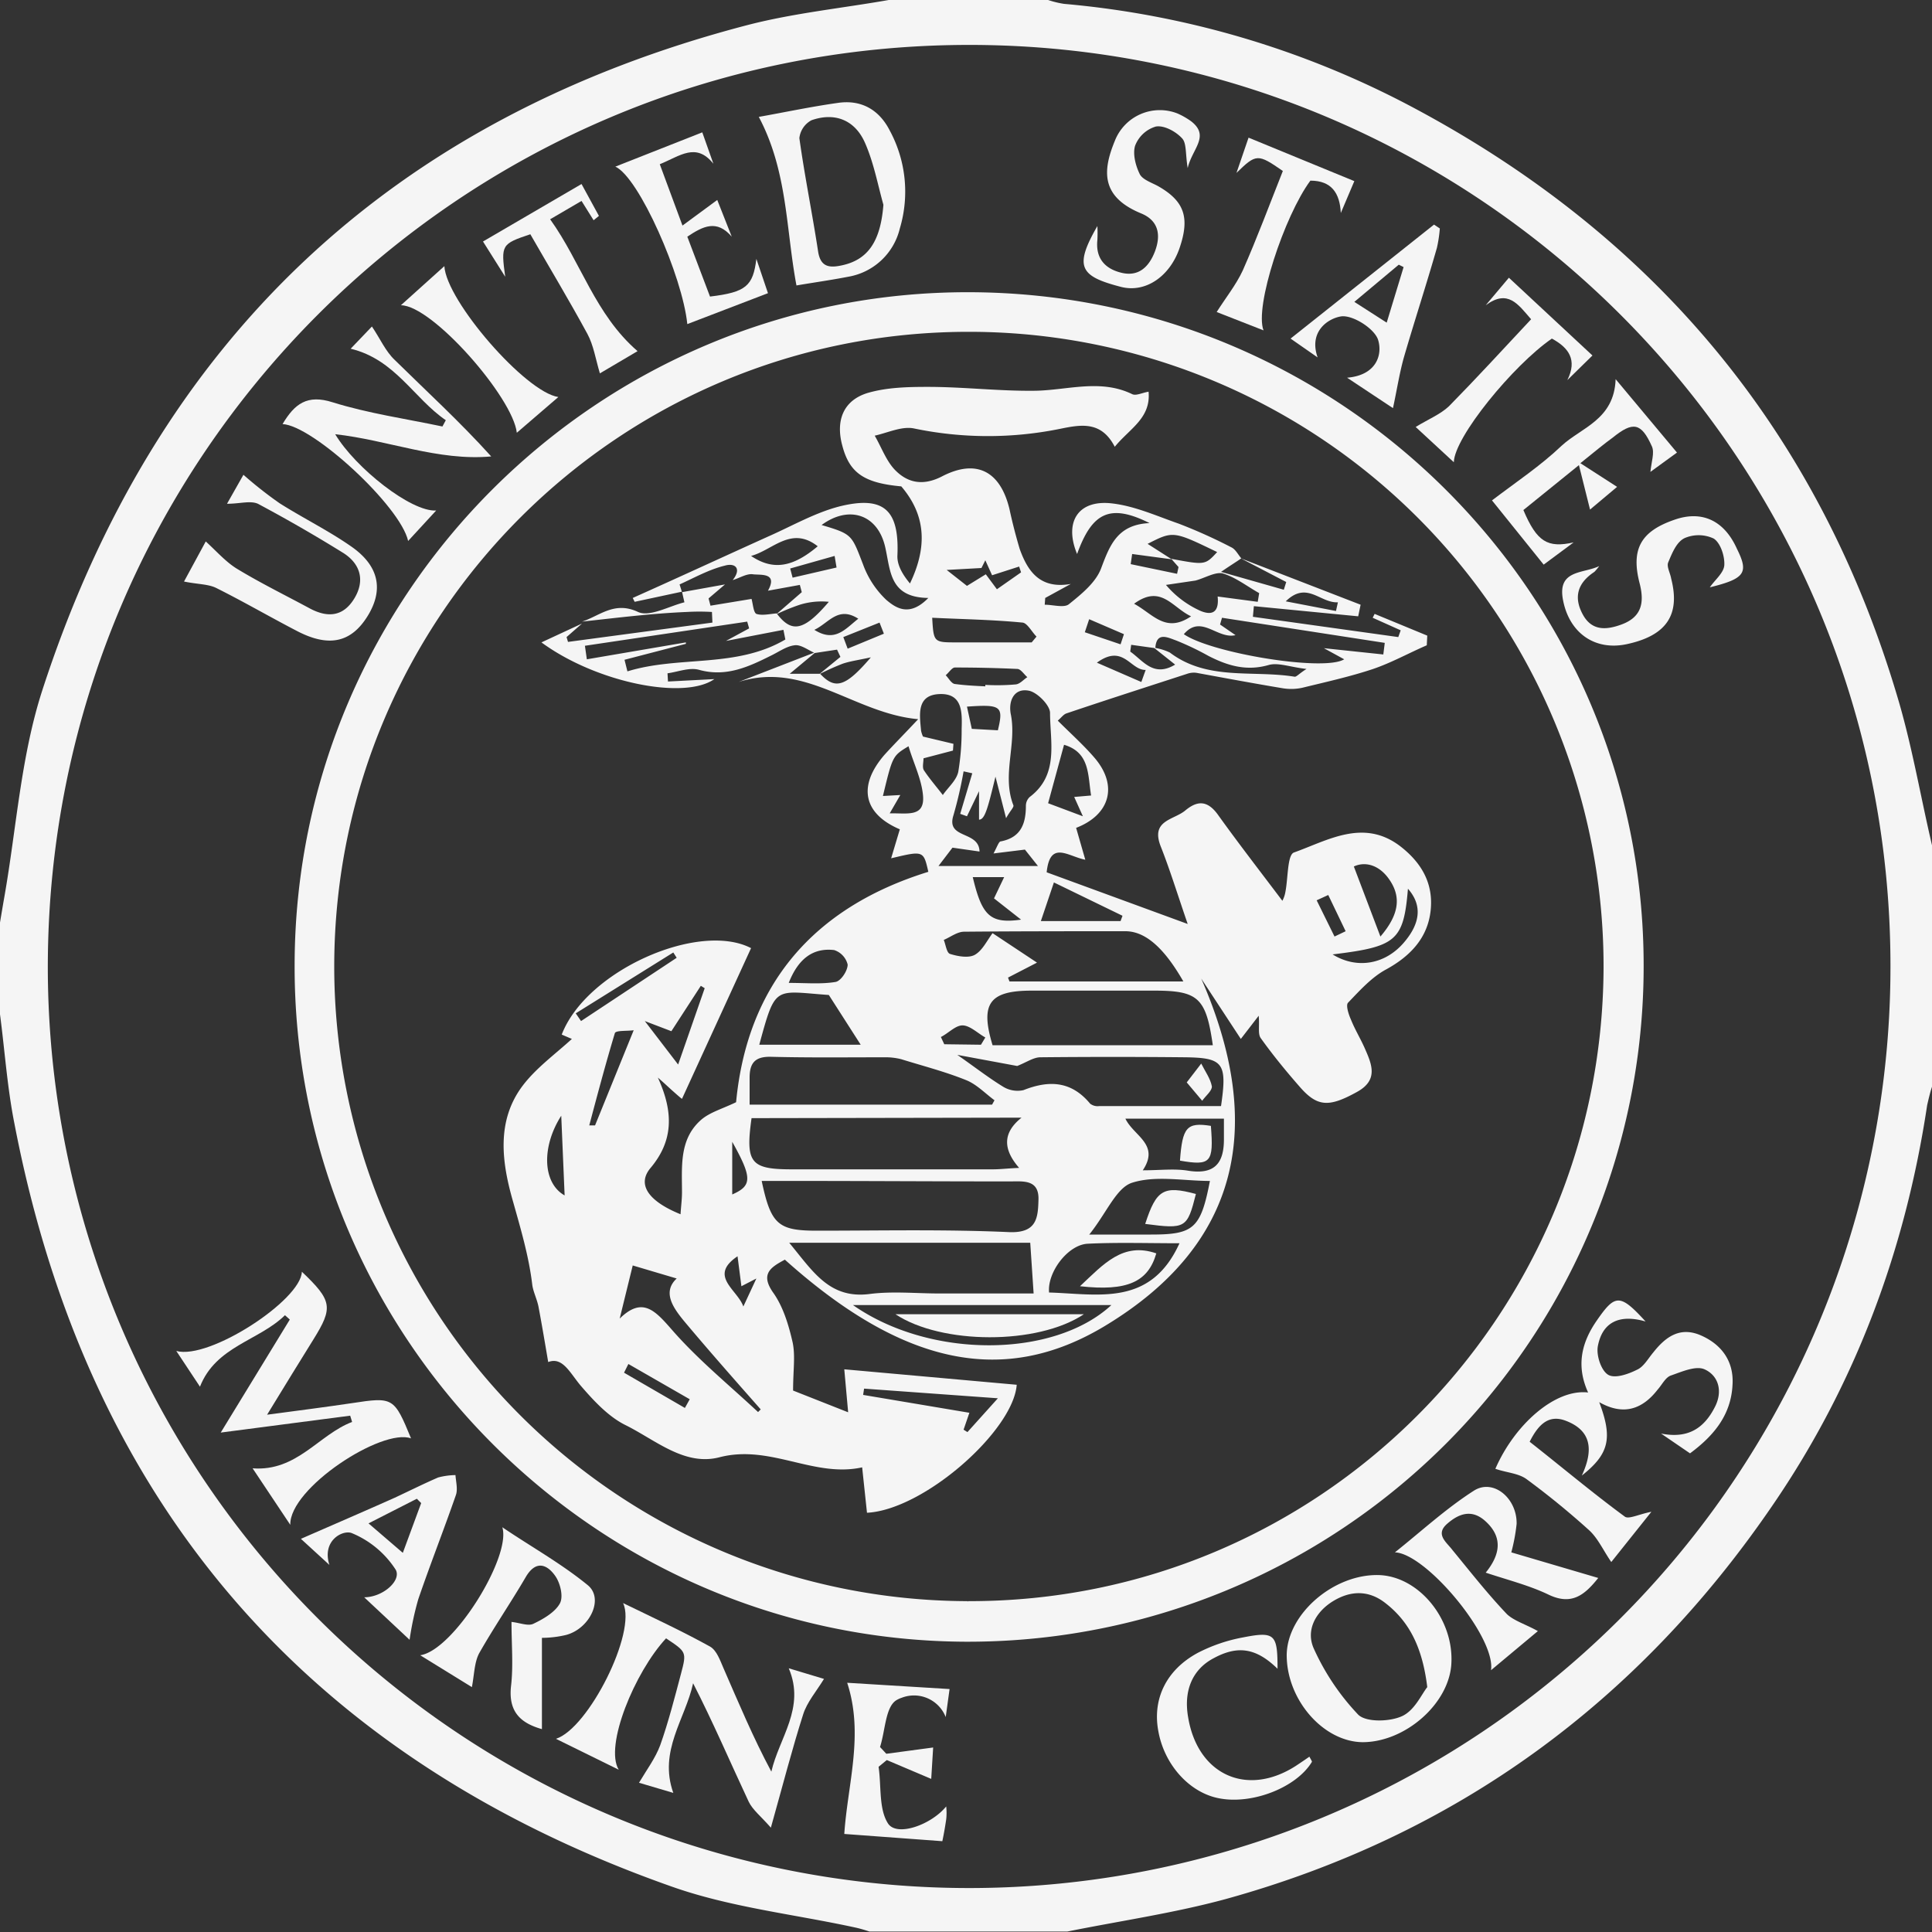 <svg viewBox="0 0 400 400" xmlns="http://www.w3.org/2000/svg"><rect x="0" y="0" width="400" height="400" fill="#333333" stroke="none"/><g fill="#f5f5f5"><path d="m0 210v-19c.3-1.8.6-3.6.9-5.3 2.5-14.2 3.4-28.9 7.8-42.6 23.5-72.6 72.4-118.8 146.4-138 9.4-2.4 19.2-3.4 28.9-5.1h33a19.81 19.81 0 0 0 3.3.8 188.81 188.81 0 0 1 71.4 21c51.2 27 85.3 68.1 101.5 123.7 2.8 9.7 4.5 19.7 6.8 29.5v50c-.4 1.2-.7 2.5-1 3.8-4.5 29.9-14.8 57.7-31.9 82.7-27.9 40.9-65.6 68.5-113.4 81.7-10.7 2.9-21.8 4.5-32.7 6.7h-41c-.9-.3-1.9-.6-2.8-.8-12.8-2.8-26.1-4.2-38.4-8.6-75.2-26.6-120.7-79.3-135.8-157.8-1.5-7.5-2-15.1-3-22.7zm200.5-200.7c-105.4.1-190.6 85.5-190.6 191a190.75 190.75 0 0 0 381.5-.3c0-105.5-85.7-190.8-190.9-190.7z"/><path d="m200.7 60.5c77.2.2 139.7 62.7 139.6 139.6a139.85 139.85 0 0 1 -140 139.8h-.5c-76.9-.4-139.2-63.5-138.8-140.5.3-76.8 63-139.1 139.7-138.9zm-.3 271c72.5.2 131.3-58.5 131.6-131.1a131.36 131.36 0 0 0 -131.1-131.7c-72.6-.2-131.5 58.6-131.7 131.1a131.43 131.43 0 0 0 131.1 131.7c0 .1.1.1.1 0z"/><path d="m309.6 304.1c4-9.2 12.4-16.6 19.2-15.8-2.5-5.5-1.4-10.3 1.8-14.9 3.8-5.5 4.8-5.6 10.1.2-5.5-1.6-9 .2-9.9 5.2-.3 1.9.7 4.9 2.1 5.8s4.2-.1 6-1c1.4-.6 2.3-2.3 3.4-3.6 2.6-3.3 5.6-5.4 9.9-3.5s6.8 5.4 6.5 10.2c-.3 6.2-3.8 10.5-8.8 14.2l-6-4.1c5.5 1.1 8.9-1 11.2-5.6 1.6-3.2.7-6.4-2.2-7.7-1.8-.8-4.7.5-7 1.3-1.1.4-1.8 1.9-2.7 2.9-3.1 4-7 5.5-12.1 2.6 2.8 7.4 2.1 10.7-3.6 15.2 2.5-5.4 1.9-9.3-3.2-11.3-3.5-1.4-5.7.5-7.6 4.3 6.5 5.1 12.9 10.5 19.7 15.5.8.6 2.9-.5 5.5-1l-8.3 10.4c-1.6-2.3-2.7-4.8-4.5-6.5a165.38 165.38 0 0 0 -13.1-10.7c-1.7-1.2-4.1-1.3-6.4-2.1z"/><path d="m129 331.9c6.6 3.2 12.4 5.9 18 9 1.4.8 2.1 2.9 2.8 4.5 3.1 7.1 6.1 14.3 9.9 21.4 1.6-7 7.1-13.2 3.6-21.4l7.3 2.2c-1.6 2.6-3.5 4.8-4.3 7.3-2.3 7.2-4.2 14.6-6.7 23.5-2-2.3-3.8-3.7-4.6-5.4-3.8-8.1-7.3-16.3-11.5-24.5-1.6 7.4-7.2 14-4.1 22.7l-7.1-2.1c1.6-2.7 3.4-5.1 4.4-7.8 1.7-4.8 3-9.9 4.3-14.8 1.2-4.5 1.1-4.5-3.1-7.3-6.5 7-12.8 22.3-9.8 27.2l-13-6.4c6.7-2.1 16.8-22.1 13.9-28.1z"/><path d="m55.3 292.9c6.8-.9 12.2-1.6 17.6-2.4 8.5-1.3 8.7-1.2 12.2 7.3-6-2.2-25.2 10.3-25 17.9l-7.8-11.7c9.2.7 13.7-7 20.6-9.6l-.4-1.3-26.8 3.5 14.3-23.4-1-.9c-5.4 5.3-14.3 6.4-17.6 14.8l-4.9-7.4c6.8 1.9 25.8-10.5 26-16.4 6.3 6 6.5 7.4 2.4 14-2.9 4.7-5.9 9.5-9.6 15.6z"/><path d="m318.4 337.7-9.7 8.1c1-6.9-13.5-24.2-19.9-24.4 5.4-4.3 10.6-9.1 16.4-12.8 4-2.5 8.9 1.6 8.8 6.9a38.39 38.39 0 0 1 -1.1 5.9l18 5.3c-2.8 3.5-5.5 5.8-10.4 3.4-4-1.9-8.4-3-12.9-4.5 3-3.7 3.6-7.3 0-10.6-2.8-2.6-5.5-1.7-8 .5s-.1 3.8 1.1 5.4c3.7 4.5 7.3 9.1 11.3 13.3 1.5 1.4 3.9 2.1 6.4 3.5z"/><path d="m112.2 339.1v18.9c-4.2-1.2-7-3.4-6.4-8.9.5-4.2.1-8.6.1-13.3 1.8.2 3.4.9 4.5.4 2.1-1 4.5-2.4 5.5-4.2.8-1.4.1-4.3-1-5.8-1.8-2.5-4.1-3.1-6.1.4-3.1 5.3-6.6 10.4-9.6 15.7-1 1.9-1 4.4-1.5 7l-10.7-6.6c6.9-1 18.9-20.4 17-26.5 5.9 4 12.2 7.5 17.7 12 3.4 2.8.4 9-4.5 10.3a22 22 0 0 1 -5 .6z"/><path d="m285.4 326.1c8.2.2 15.5 8.9 15.1 18.1-.3 8.4-9.5 16.5-18.4 16.5-8.2-.1-15.8-8.9-15.7-18.2.2-8.4 9.7-16.6 19-16.4zm10.1 23.2c-1-8.2-3.7-13.6-8.8-17.5-3.4-2.6-7.1-2.5-10.7-.3s-5.7 6-4 9.8a49.19 49.19 0 0 0 9.2 13.7c1.6 1.6 6.5 1.5 9.1.3s4-4.5 5.2-6z"/><path d="m157.1 24.2c5.1-.9 10.7-2.1 16.4-2.9 4.8-.7 8.5 1.4 10.7 5.7a26.62 26.62 0 0 1 2.1 20.3 13.28 13.28 0 0 1 -10.7 10c-3.6.7-7.2 1.2-10.7 1.8-2.2-11.6-1.8-23.6-7.8-34.9zm25.8 18.2c-1.2-4.3-2-8.7-3.8-12.8-2.1-4.8-6.3-6.4-11.1-4.7a4.8 4.8 0 0 0 -2.5 3.7c1.1 7.9 2.7 15.7 3.9 23.6.5 2.9 2.1 3.3 4.6 2.8 5.7-1.1 8.3-5 8.9-12.6z"/><path d="m92.3 87c-6.6-4.5-10.5-12.6-19.7-14.8l4.4-4.6c1.7 2.5 2.8 5.1 4.7 6.9 6.6 6.5 13.5 12.8 20 20-11 1-21.4-3.4-32.3-4.6 4.2 7 15.7 16.1 20.9 15.8l-5.8 6.3c-1.6-7.2-19.7-23.9-26-24.2 2.5-4.2 5.1-6.2 10.4-4.5 7.4 2.3 15.1 3.4 22.7 5z"/><path d="m47 104.3 3.4-6a84.51 84.51 0 0 0 7.5 5.9c4.9 3.1 10.2 5.7 14.9 9 5.7 4 6.6 8.9 3.4 14.2-3.4 5.6-8 6.7-14.6 3.3-5.6-2.9-11.1-6.1-16.7-8.9-1.7-.9-3.9-.8-6.8-1.4l4.5-8.3c2.4 2.2 4.3 4.4 6.7 5.8 4.8 2.9 9.9 5.4 14.9 8.1 3.6 1.9 6.8 1.7 9.1-2s1.4-7.2-2.2-9.5q-8.7-5.4-17.7-10.2c-1.6-.7-3.7 0-6.4 0z"/><path d="m84.8 339.5-9.4-8.8c4 0 8-3.7 6.4-5.9a19.75 19.75 0 0 0 -9-7.4c-1.9-.7-6.2 1.6-4.6 6.6l-5.9-5.4c6.4-2.8 12.9-5.6 19.4-8.5 3-1.4 6-2.9 9-4.2a14.87 14.87 0 0 1 3.6-.5c.1 1.4.5 2.9.1 4.1-2.5 7.2-5.3 14.3-7.8 21.6a63 63 0 0 0 -1.8 8.4zm2.4-28.3-.9-.9-10 5.1 7.1 6.1z"/><path d="m193.2 361.8-.4 6.5-9.2-3.9-1.7 1.4c.6 4 0 8.8 2 11.8 1.9 2.7 8.9.2 12-3.6a12.19 12.19 0 0 1 0 2.7c-.2 1.3-.4 2.6-.8 4.5l-20.3-1.5c.7-10.4 4.1-20.6.6-31.3l21.2 1.3-.8 5.8a7.05 7.05 0 0 0 -9.1-4 5.36 5.36 0 0 0 -1.1.5c-2.3 1.4-2.3 6.3-3.4 9.7l1.3 1.4z"/><path d="m288.4 84.5-9.5-6.3c6.1-.5 7.4-4.8 6.4-7.9-.8-2.3-5.2-5.1-7.6-4.8-2.7.4-6.8 3.1-4.9 8.5l-5.6-3.9 29.7-23.6 1.2.8a27.61 27.61 0 0 1 -.6 4c-2.2 7.7-4.7 15.3-6.9 22.9-.9 3.3-1.4 6.6-2.2 10.3zm2.2-29.2-1-.5-9.2 7.7 6.7 4.3z"/><path d="m327.2 95.9 7.6 4.9-5.6 4.7-2.3-9.2-11.5 9.3c2.8 6.6 5 7.9 10.4 6.7l-6.2 4.6-10.7-13.3c5-3.8 10.1-7.2 14.4-11.3 4.1-3.8 10.9-5.4 11.2-13.8l12.7 15.2-5.5 4c.2-2.1.9-4 .3-5.3-2.2-4.9-3.9-5.2-8.1-1.8-1.8 1.3-3.6 2.8-6.7 5.3z"/><path d="m156.6 53.6 2.4 7.1-16.7 6.4c-1-9.9-10-30.4-14.9-32.6l18-7.1 2.3 6.5c-3.6-4.5-6.9-1.6-11.1.1l4.7 12.7 7.2-5.3 3 7.6c-3.1-3.6-5.9-2.2-9.2 0l4.7 12.4c7.5-.9 8.9-2.2 9.6-7.8z"/><path d="m227.2 46.8a27.38 27.38 0 0 1 0 2.9c-.4 3.8 1.6 6 5.1 6.8s5.6-1.3 6.8-4.4c1.3-3.4.8-6.4-2.8-7.9-8.3-3.4-8.1-8.7-5.5-15a10 10 0 0 1 13-5.7 15.57 15.57 0 0 1 2.8 1.6c4 3.1.2 5.7-.7 9.7-.5-3-.2-5.2-1.2-6.2-1.3-1.4-3.7-2.7-5.4-2.4a6.59 6.59 0 0 0 -4.3 4c-.5 1.7.1 4.1 1 5.9.6 1.1 2.4 1.7 3.7 2.4 5.5 3.1 6.7 6.5 4.5 12.9-2 5.8-7 9.3-12.1 8-8.5-2.2-9.8-4.1-4.9-12.6z"/><path d="m354 121.6c1.1-1.6 2.9-3 3-4.6.1-1.9-.8-4.6-2.2-5.5a7.35 7.35 0 0 0 -6-.1c-1.7.8-2.6 3.1-3.4 5-.4.9.4 2.2.6 3.4 1.9 7.4-.9 11.7-8.9 13.5-6.8 1.6-12.2-2.2-13.5-9.1-1.2-6.3 4.2-5.4 7.5-7a10.59 10.59 0 0 1 -1 1.2c-3.5 2.3-4.4 5.3-2.3 9 1.9 3.3 4.9 3 7.9 1.9 4.1-1.5 4.8-4.4 3.8-8.4-1.9-7.2.2-10.9 7.2-13.3 5.7-2 10.3.2 12.9 6 2.5 5 1.7 6.2-5.6 8z"/><path d="m264.5 345.5c-4.4-4.3-8.2-4.9-13.2-2.2-4.4 2.3-6.3 6.7-5.3 12.3 2 11.9 12.2 16.5 22.3 10 .9-.6 1.8-1.2 2.8-1.9.3.6.6 1 .5 1.1-3.2 5.3-12.4 8.9-19.3 7.5-6.1-1.2-11.3-7-12.5-14-1.2-6.6 1.7-12.6 8.2-16.1a33.69 33.69 0 0 1 9.4-3.2c6.6-1.3 7.1-.6 7.1 6.5z"/><path d="m122.9 45.6-2.5-4-6.5 3.8c6.4 8.9 9.3 19.7 18.1 27.3l-7.8 4.6c-.9-3-1.3-5.8-2.6-8.2-3.8-7-7.9-13.8-11.8-20.6-6 2-6.1 2.2-5.2 8.8l-4.6-7.3 20.4-11.9 3.6 6.6z"/><path d="m280.4 37.5-2.8 6.6c-.2-4.1-1.9-6.7-6.3-6.7-5.4 7.3-11.6 26.1-9.7 31l-9.7-3.8c1.9-3 4-5.6 5.4-8.6 3-6.8 5.6-13.8 8.3-20.6-5.2-3.6-5.5-3.6-9.6.4l2.5-7.3z"/><path d="m329.7 73.6-5.2 5.1c2.1-4.2.3-6.7-3.2-8.6-8 5.5-20.2 20.4-20.3 25.6l-7.9-7.3c2.6-1.6 5.1-2.6 6.9-4.3 5.7-5.8 11.2-11.8 17-18-2.7-3.1-4.8-6.3-9.4-2.9l4.8-5.7z"/><path d="m115.6 82.2-8.6 7.4c-.8-7.3-17.5-26.4-24-26.4l9-8.1c.4 7.2 16.8 26.1 23.6 27.1z"/><path d="m120.5 128.7c3.7-1.2 6.7-4.3 11.6-2 2.4 1.1 6.4-1.2 9.6-2l-.5-2.2-9.8 2.1-.4-.8c9.4-4.2 18.7-8.5 28-12.7 5-2.2 9.8-5 15-6.3 9.1-2.2 12.2.9 11.8 10.2-.1 2 1.1 4 2.6 5.8 3.4-7.1 3.6-13.8-1.8-20.1-7.6-.7-10.7-2.7-12.2-8.4-1.4-5.1.1-9.3 5.1-10.9 4-1.2 8.4-1.3 12.6-1.3 7.4 0 14.8.9 22.2.8 6.7-.1 13.5-2.5 20.1.7.8.4 2.1-.3 3.4-.5.5 5.5-3.9 7.6-7 11.4-2.8-5.4-7-4.6-11.4-3.7a74.91 74.91 0 0 1 -30.2-.1c-2.5-.5-5.4.9-8.1 1.5 1.4 2.4 2.4 5.3 4.3 7.2 2.6 2.6 5.7 3.2 9.5 1.3 7.2-3.8 12.2-1.2 14.1 6.7.6 2.8 1.3 5.5 2.1 8.2 1.7 4.8 4.3 8.4 10.6 7.3l-5.3 2.9-.1 1.4c1.7 0 4 .7 5-.1 2.6-2.1 5.6-4.5 6.7-7.5 1.8-4.8 3.4-9 10-9.3-8.2-4.1-11.9-2.2-15 6.4-2.7-6.5.1-11.2 7-10.5 4.8.5 9.4 2.6 14 4.2a106.63 106.63 0 0 1 10.9 4.9c.9.4 1.4 1.5 2.1 2.3-1 .7-2 1.3-4.2 2.8l13 3.7.5-1.6-9.4-4.9 24.8 9.6-.5 2.4-21.6-2.1-.2 2.2 30.1 4.2.5-1.4-5.8-2.6.4-.8 10.9 4.5-.1 2c-3.7 1.6-7.3 3.6-11.1 4.9-4.8 1.6-9.8 2.7-14.7 3.9a10.77 10.77 0 0 1 -4 .1c-6-1-11.9-2.1-17.9-3.2a4.13 4.13 0 0 0 -1.9.2c-8.3 2.7-16.7 5.4-25 8.2-.6.2-1 .8-1.8 1.5 2.7 2.7 5.4 5.1 7.7 7.8 4.8 5.7 3.1 11.7-3.9 14.4l1.9 6.6c-3.6-.7-7.3-4.1-8 2.6l29.2 10.7c-2.2-6.4-3.7-11.3-5.6-16.1-2.1-5.4 2.7-5.4 5.1-7.4s4.5-2.2 6.7.8c4.3 6 8.8 11.8 13.4 17.9a5.78 5.78 0 0 0 .6-1.7c.6-2.9.4-7.8 1.8-8.3 7-2.5 14.4-7.1 22-1.3 4.4 3.4 6.9 7.7 6.3 13.3s-4.1 9.4-9.2 12.2c-3 1.6-5.5 4.4-7.9 6.9-.5.5.1 2.4.6 3.5.8 2 1.9 3.8 2.8 5.8 1.5 3.4 3 6.7-1.6 9.2-5.8 3.2-8.2 3.1-11.9-1.2-2.8-3.2-5.5-6.5-8-10-.6-.9-.2-2.4-.4-4.6l-3.7 4.8-8.2-12.5c13.3 30.4 8.1 55-19.9 71.9-21.2 12.8-42.2 7.9-66.3-13.7-3 1.6-5.2 3-2.3 7 2 2.9 3.1 6.6 3.9 10.1.6 2.8.1 5.8.1 10l11.4 4.5-.8-8.9 35.7 3.2c-.7 9.5-19.2 25.9-31 26.5l-1-9.4c-10 2.2-19-4.8-29.5-2.1-7.2 1.9-13.2-3.5-19.4-6.6-3.5-1.7-6.5-4.9-9.1-7.9-2.4-2.7-3.9-6.4-7-5.2-.7-4.1-1.3-7.7-2-11.4-.3-1.6-1.1-3.1-1.3-4.6-.7-5.9-2.4-11.6-4-17.3-2.3-8-3.5-16.6 2-23.9 2.8-3.7 6.7-6.5 10.2-9.7l-2.1-.9c5.1-13.3 28.4-23.5 39.2-17.9l-14.3 31.2c-.2-.1-1.1-.9-2-1.7s-1.5-1.4-3-2.7c3.3 7.2 3.2 13.1-1.5 18.7-2.8 3.3-.7 6.8 6.2 9.6.1-1.7.3-3.1.3-4.5 0-5.4-.6-11 3.9-15 1.8-1.6 4.4-2.3 7.3-3.7 2.3-24.2 15.9-40.3 39.8-47.7-1-4.4-1-4.4-7.7-2.8l1.8-6c-7.5-3.2-8.8-8.9-3.2-15.4 1.9-2.1 3.9-4.1 7-7.4-13.3-1.2-23.4-12.1-37.2-7.7l16-6.2-5.4 4.5h6.3c3.1 3.3 5.2 2.8 10.5-3.4-2.8.6-4.3.8-5.8 1.3a52.73 52.73 0 0 0 -4.9 2.2l4.4-3.6-.7-1.5-4.6.7c-1.4-.6-2.9-1.8-4.2-1.6-1.7.2-3.3 1.4-5 2.2-4.6 2.3-9.2 4.4-14.7 2.9-2-.6-4.4.4-6.6.7l.1 1.7 9.6-.5c-6.3 4.4-24.5.7-35.8-7.6l8.4-3.9-3.2 2.8.3 1 29.9-4-.1-2.2a45.1 45.1 0 0 0 -5.2 0c-7.2.3-14.4 1.2-21.7 2zm40.3-1.7c3.1 4.1 5.6 3.7 10.8-2.4a15.19 15.19 0 0 0 -6 .6 41.92 41.92 0 0 0 -4.9 2l5.3-4.6-.4-1.5-6.6 1.2c2.1-3.8-1.5-3.2-3.1-3.4-1.3-.2-2.8.8-4.2 1.2 1.9-2.4.5-3.6-1.6-3-3.3.8-6.3 2.5-9.4 3.9l.5 1.6 8.9-1.6-3.4 2.9.4 1.5 8.5-1.4c.3 1.1.4 2.8 1 3.1 1.2.4 2.8 0 4.2-.1zm86.7-6.8-6.1.9a20.11 20.11 0 0 0 7.2 5.4c2.7 1.1 3.8-.1 3.5-3l8.3 1.1.3-1.8c-2.5-1.4-4.9-3.3-7.6-4.1-1.6-.3-3.7 1-5.6 1.5zm-5-4.5c7 1.3 7 1.3 9.5-1.4-9.1-4.4-9.1-4.4-14.4-1.7l5 3.2-8.2-1.1-.3 2.1 9.6 2 .3-1.4zm-3.6 18.4a11.54 11.54 0 0 1 3.3 1c7.8 5.9 17.1 3.6 25.8 5 .4.1.9-.6 2.5-1.6-3.5-.4-5.9-1.4-7.9-.8-4.6 1.3-8.5.1-12.4-1.9a58.62 58.62 0 0 0 -6.7-3.2c-1.7-.6-4.1-1.9-4.3 1.6l-5-.7-.2 1.4c2.7 1.9 4.8 5.4 9.3 2.7zm-83.3 97.4c-1.3 9.3-.2 10.6 8.4 10.6h41.5c1.6 0 3.1-.2 5.5-.3-3.4-3.9-3.4-7.3.5-10.4zm2.1 13c1.9 9 3.4 10.3 11.4 10.3 13.3 0 26.6-.3 39.9.3 5.6.2 5.9-2.9 6-6.6.2-4.4-3.2-3.9-6-3.9-15 0-29.9-.1-44.9-.1zm93.4-28.1c-1.4-9.8-3-11.3-12.1-11.3h-25.4c-8.8 0-10.7 2.7-8.1 11.3zm-37.8 40.9h-49.9c4.9 5.9 8.3 11.7 16.7 10.6 4.7-.6 9.6-.1 14.4-.1h19.5zm-7.9-28.6.5-.9c-1.9-1.4-3.6-3.2-5.7-4.1-4.4-1.8-9.1-3-13.6-4.4a13.17 13.17 0 0 0 -3.4-.4c-7.8 0-15.6.1-23.5-.1-3.3-.1-4.5 1.2-4.5 4.3v5.6zm5.2-8-12.4-2.3c3.6 2.5 6.4 4.7 9.5 6.6a5.69 5.69 0 0 0 4.2.7c5.3-2.1 9.9-1.9 13.8 2.8a2.51 2.51 0 0 0 1.9.5h25.2c1.3-8.9.5-10-7.4-10.1q-15-.15-30 0c-1.4 0-2.8 1-4.8 1.8zm34.4-17.5c-4-7-7.9-10.4-12-10.4-11.1 0-22.2 0-33.4.1-1.4 0-2.8 1.1-4.2 1.7.4 1 .6 2.7 1.3 2.9 1.6.5 3.8.9 5.1.2 1.6-.9 2.5-2.9 3.7-4.5l9.2 6.1-6 3.1.3.8zm-32.8-27.3-6.5.8c.8-1.5 1.1-2.5 1.5-2.5 4.2-.8 5.2-3.7 5.2-7.4a2.5 2.5 0 0 1 .8-1.8c6.1-4.6 4.2-11.4 4.2-17.4 0-1.6-2.7-4.3-4.4-4.6-3.1-.6-4.3 2.2-3.7 5 1.2 6.2-1.9 12.5.5 18.7.2.4-.7 1.2-1.5 2.7l-2.2-8.6c-1.6 6.6-2.2 8.9-3.4 8.9v-5.9l-2.5 5.2-1.4-.5 2.5-8.4-1.8-.4a86.25 86.25 0 0 1 -2.1 9.1c-1.6 5 5.3 3.1 5.4 7.5l-5.6-.8-2.9 3.8h20.6zm43.6-44.4c-3.8.9-7.1-4.4-10.7-.2 5.6 3.9 29 7.8 33.2 5.2l-4.2-2.3 12.3 1.3.3-2.4-33.7-5.2-.4 1.4zm-134.7 2.2.4 2.8 20.5-3.5v.3l-12.7 3.3.6 2.4c10.7-3.3 22.5-.6 32.7-6.6l-.4-2-11.9 2.3 4.8-2.6-.4-1.4zm109 136.5h-53.5c16 11.2 41.6 11 53.5 0zm-73-53.9h21.1l-6.6-10.3c-11.3-.8-11-2.2-14.4 10.3zm68.4 39.3h12.8c8.8 0 10.3-1.2 12.2-11.1-5.5 0-11.3-1.2-16.2.4-3.2 1.1-5.2 6.2-8.7 10.6zm18.6 1.8c-6.7 0-12.8-.2-18.9.1-4.1.2-8.4 5.9-8 10.1 10.2.3 21 3 27-10.2zm-87.2 35 .6-.6c-5.3-6-10.6-12-15.8-18.2-2.4-2.9-4.6-6.1-1.6-8.9l-9.1-2.7-2.7 11c4.7-4.6 7.3-1.7 10.8 2.3 5.4 6.2 11.8 11.4 17.9 17.1zm96.3-60.8h-20.2c1.7 3.6 7.2 5.3 3.6 10.7 3.6 0 6.6-.4 9.5.1 5.3.8 7.3-1.5 7.3-6.5v-4.3zm-62-74.6c0 .9-.3 1.9.1 2.5 1.2 1.8 2.6 3.4 3.9 5.1 1.1-1.6 2.8-3 3.2-4.8a52.57 52.57 0 0 0 .7-8.9c.1-3.4.2-7.4-4.6-7.2s-4.1 4.3-3.8 7.6a5.64 5.64 0 0 0 .4 1.2l6.3 1.5-.1 1.4zm1-33.2c-8-.1-7.8-5.5-8.9-10.4-1.5-6.9-7.5-8.9-13.2-4.7 6.4 1.9 6.2 2 8.6 8.2a19 19 0 0 0 4.8 7.3c2 1.7 4.8 3.6 8.7-.4zm21.4 9.2 1-1.2c-1-1-1.9-2.8-2.9-2.9-6.2-.6-12.4-.7-18.7-1 .3 5.1.3 5.1 5.1 5.1zm4.6 49.7-2.7 8h16.5l.4-1.1zm-34-14.3c3.6-.1 7.3.9 6.9-3.7-.3-3.4-2-6.8-3-10.2-3.3 2-3.3 2-5.3 10.3l3.6-.2zm41.7-3.7c-.7-4.2-.2-8.9-5.6-10.5l-3.3 12.1 7.2 2.7-1.8-4zm-26.4 131.3.8.5 6.3-7-27.7-2-.2 1.3 22 3.7zm-36.2-92.5c3.6 0 6.7.3 9.7-.2 1.1-.2 2.5-2.3 2.5-3.6a4.22 4.22 0 0 0 -2.8-3c-4.3-.5-7.4 1.7-9.4 6.8zm122.5-9.6c4.2-4.9 4.3-8.7 1.4-12.4-2.1-2.6-4.8-3.1-6.9-2.1zm-81.8-51.8v-.3a44.17 44.17 0 0 0 6.3-.1c.9-.1 1.6-1 2.4-1.5-.7-.6-1.3-1.6-2-1.7-4.3-.2-8.6-.3-13-.3-.6 0-1.2 1-1.9 1.6.6.6 1.1 1.6 1.8 1.8 2.2.3 4.3.4 6.4.5zm71.9 55.5c5 3.1 10.9 2.1 14.8-2.5 3.5-4.1 3.7-7.8.8-11.1-.9 10.8-2.4 12-15.6 13.6zm-153.9 35.4h1.2l8-19.7c-1.4.2-3.7 0-3.9.6-1.9 6.3-3.6 12.7-5.3 19.1zm23.9-28.4-.8-.5-6.1 9.4-5.5-2.1 6.9 9zm9.6-89.5c4.6 3.1 8.7 2.3 13.8-2-5.5-4.3-9.3.8-13.8 2zm52.4 66.5h-6.5c1.9 8 3.6 9.7 10 8.8l-5.6-4.4zm-91 65.9-.7-16.5c-4.1 6.4-3.9 13.9.7 16.5zm2.3-37.7 1.1 1.6 19.8-13.1-.7-1.1zm115.6-84.8c3.9 2.1 6.5 6.2 11.8 2.6-3.9-1.8-6.2-6.7-11.8-2.6zm-28.4-3 5-3.5-.4-1.2-5.6 1.8-1.4-3.1-.8 1.6-7.2.4 4.2 3.3 3.9-2.4zm-3.3 94.3.9-1.5c-1.6-.9-3.1-2.4-4.6-2.5s-3 1.6-4.6 2.4l.7 1.5zm-51.5 31c4.1-1.8 4.2-3.4 0-10.9zm48.6-101 1 4.6 5.4.3c1.2-5 .7-5.4-6.4-4.9zm-46.7 120-.8-6.2c-6.1 4.1 0 6.9 1.2 10.4l2.7-5.8zm-23.4 16.1-.9 1.8 12.6 7.3 1-1.8zm136.1-157.9 10.4 2 .4-1.8c-3.7.2-6.4-4.5-10.8-.2zm-29.9 16.7.9-2.5c-3.2.1-4.6-5.5-10.1-1.5zm38.7 44.1-2.4 1.1 3.7 7.5 2.3-1.1zm-97.3-57.2c-4.2-2.7-6.1.9-9.1 2.3 4.3 2.7 6.4-.2 9.1-2.3zm-3.1 3.8.9 2.4 7.5-3.1-.9-2.3zm50.9-3.7-.9 2.7 7.4 2.5.7-2.1zm-52.3-10.7-.4-2.4-9.2 2.6.5 1.9z"/><path d="m245.7 224.1 3-3.9c.8 1.6 1.9 3.1 2.2 4.7.1.9-1.3 2-2 3z"/><path d="m185.4 272.1h39c-9.6 6.4-29.5 6.3-39 0z"/><path d="m247.6 247.2c-1.8 7.1-2.1 7.3-10.5 6.2 2.3-7.1 3.8-8 10.5-6.2z"/><path d="m223.6 266.3c4.9-4.6 8.9-9.2 15.8-6.8-1.7 5.9-6 7.9-15.8 6.8z"/><path d="m250.7 233.1c.6 7.6 0 8.3-6.4 7.2.5-6.9 1.4-8 6.4-7.2z"/></g></svg>